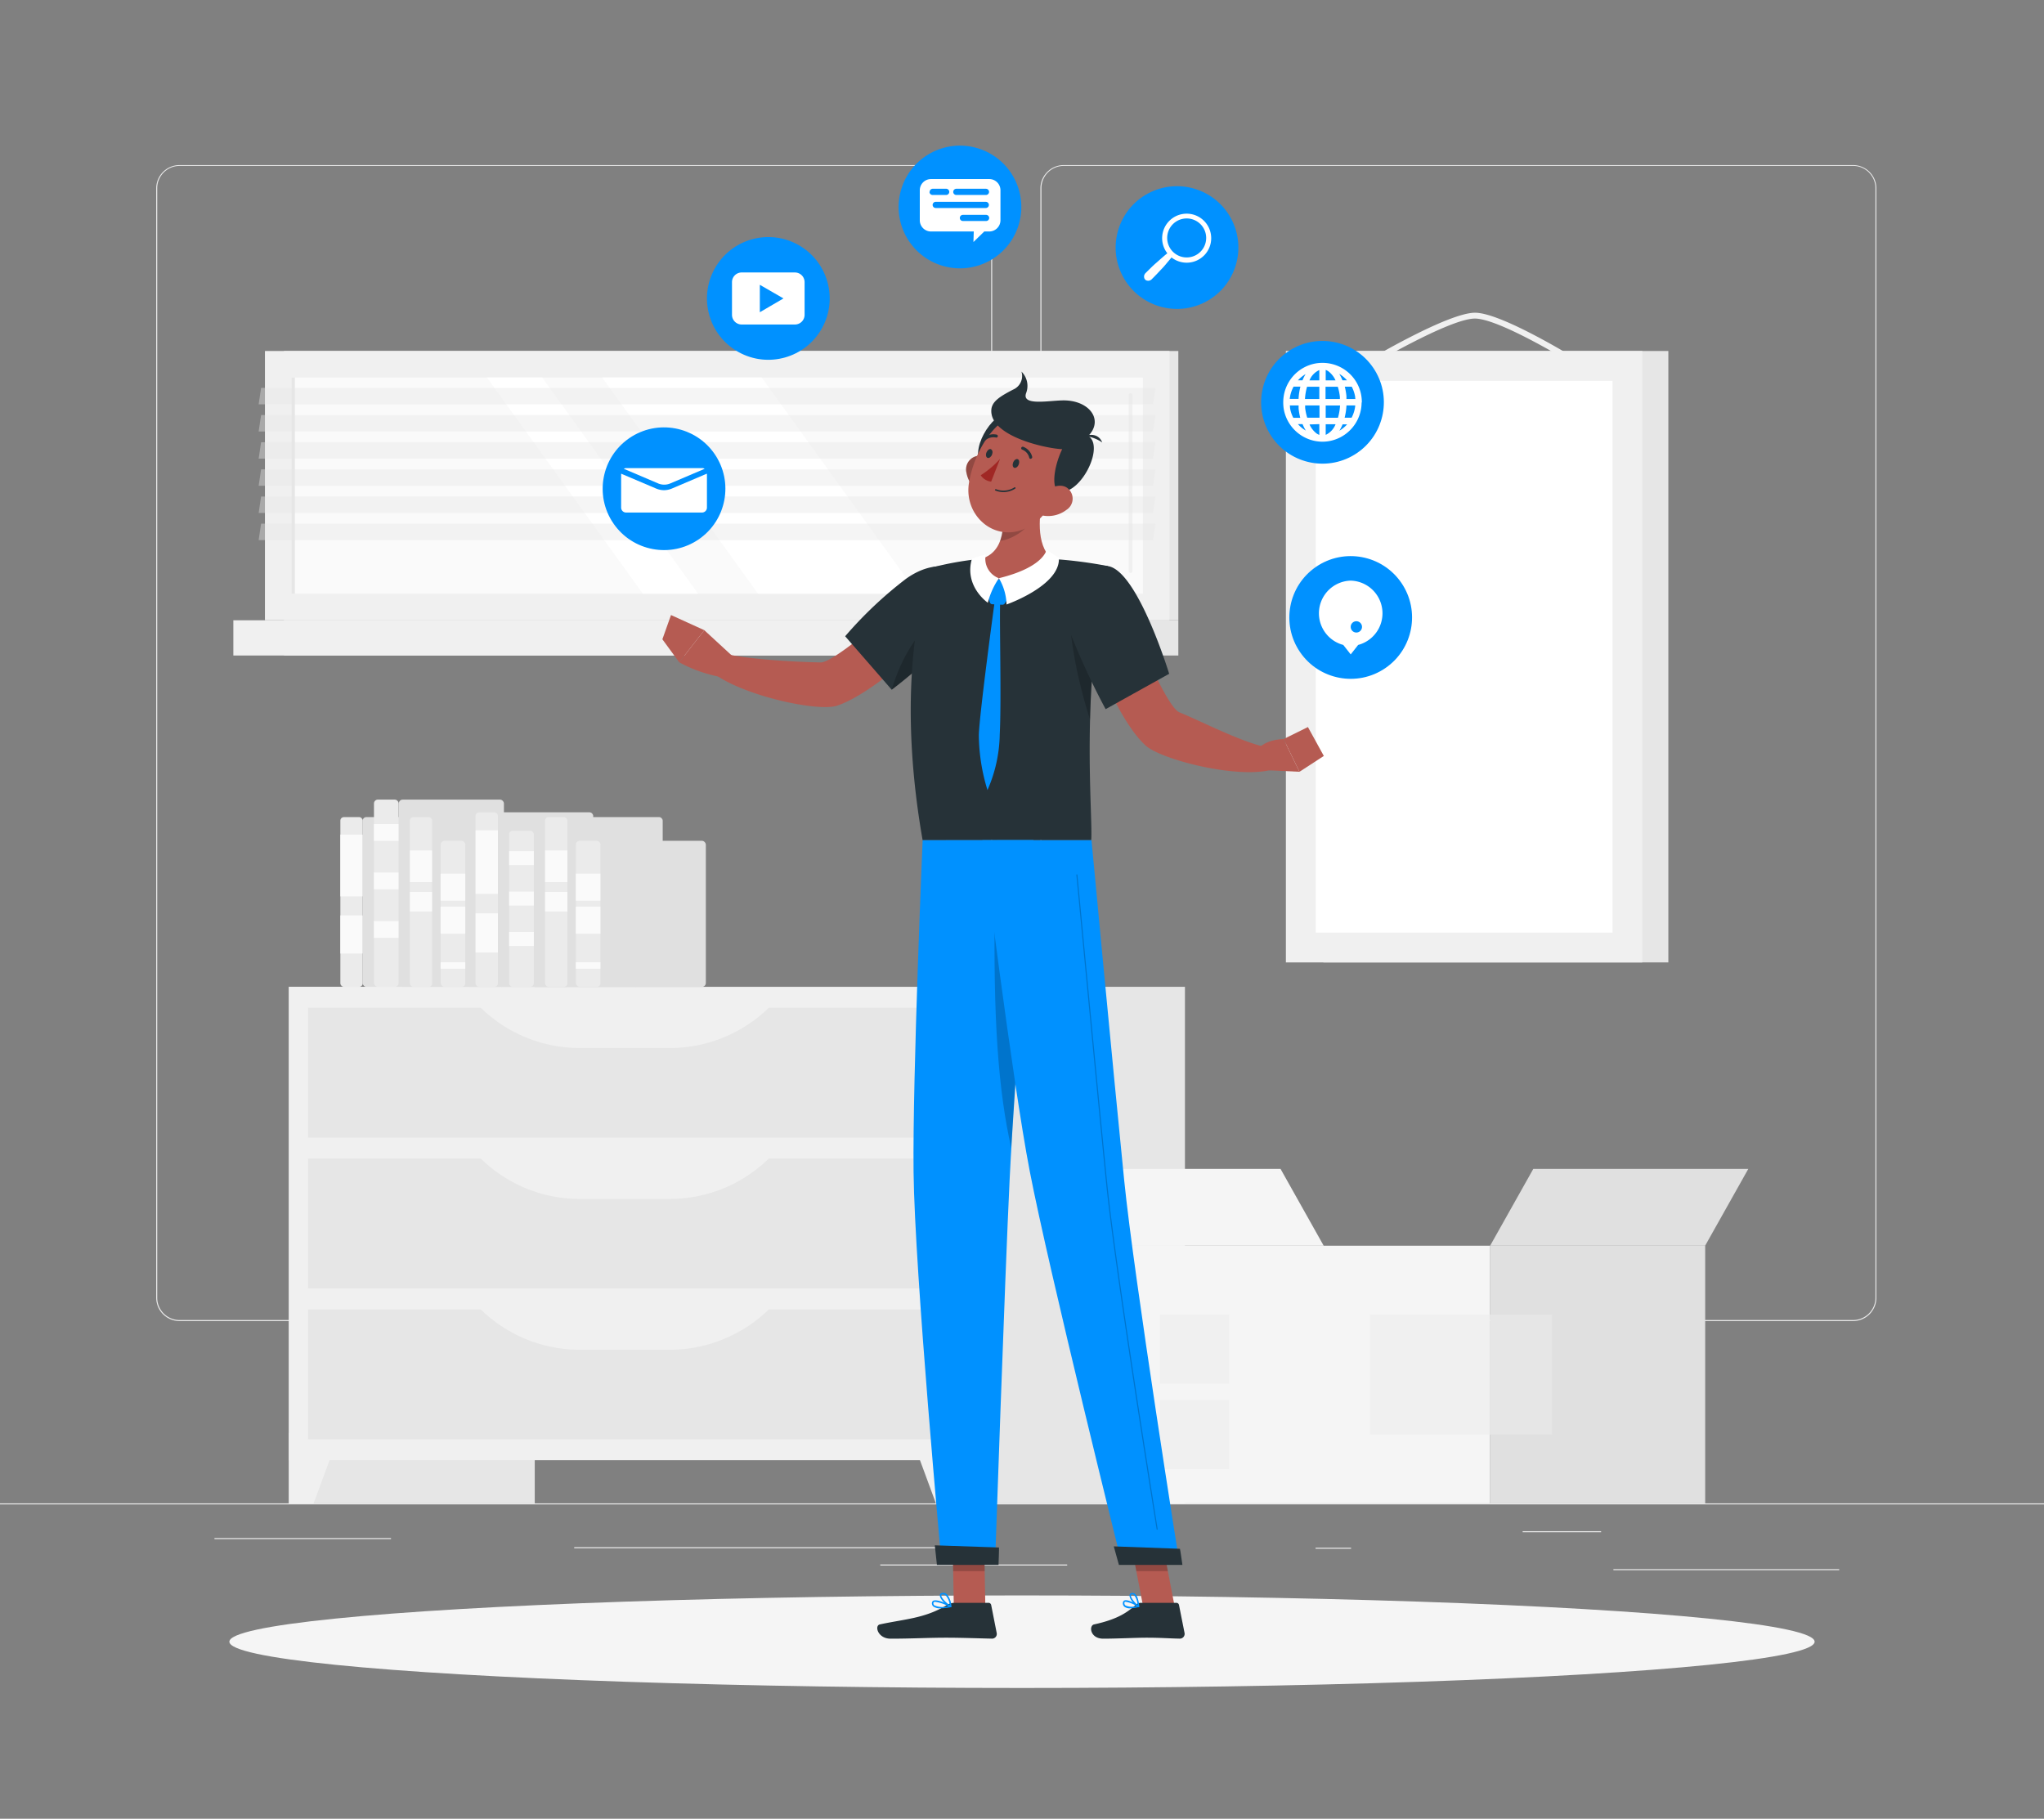 <svg xmlns="http://www.w3.org/2000/svg" width="345" height="307" viewBox="0 0 345 307">
  <rect x="0" y="0" width="345" height="307" fill="#808080" stroke="none"/>
  <g id="Group_4513" data-name="Group 4513" transform="translate(-19243 -4331)">
    <rect id="Rectangle_4507" data-name="Rectangle 4507" width="345" height="307" transform="translate(19243 4331)" fill="none"/>
    <g id="Experts-rafiki" transform="translate(19243 4306.471)">
      <g id="freepik--background-complete--inject-38" transform="translate(0 52.395)">
        <rect id="Rectangle_4511" data-name="Rectangle 4511" width="345" height="0.173" transform="translate(0 225.906)" fill="#ebebeb"/>
        <rect id="Rectangle_4512" data-name="Rectangle 4512" width="38.109" height="0.173" transform="translate(272.322 237.008)" fill="#ebebeb"/>
        <rect id="Rectangle_4513" data-name="Rectangle 4513" width="5.996" height="0.173" transform="translate(222.049 233.393)" fill="#ebebeb"/>
        <rect id="Rectangle_4514" data-name="Rectangle 4514" width="13.241" height="0.173" transform="translate(257.004 230.605)" fill="#ebebeb"/>
        <rect id="Rectangle_4515" data-name="Rectangle 4515" width="29.801" height="0.173" transform="translate(36.197 231.764)" fill="#ebebeb"/>
        <rect id="Rectangle_4516" data-name="Rectangle 4516" width="31.547" height="0.173" transform="translate(148.578 236.221)" fill="#ebebeb"/>
        <rect id="Rectangle_4517" data-name="Rectangle 4517" width="64.639" height="0.173" transform="translate(96.917 233.303)" fill="#ebebeb"/>
        <path id="Path_49123" data-name="Path 49123" d="M179.322,246.192a3.94,3.94,0,0,1-3.947,3.94H42.143a3.94,3.94,0,0,1-3.933-3.94V58.905A3.94,3.94,0,0,1,42.143,55H175.375a3.94,3.94,0,0,1,3.94,3.94m-.173,0a3.774,3.774,0,0,0-3.767-3.8H42.143a3.767,3.767,0,0,0-3.761,3.767V246.192a3.767,3.767,0,0,0,3.76,3.767H175.375a3.774,3.774,0,0,0,3.767-3.767" transform="translate(-11.845 -55)" fill="#ebebeb"/>
        <path id="Path_49124" data-name="Path 49124" d="M391.679,250.132H258.44a3.947,3.947,0,0,1-3.94-3.94V58.905A3.947,3.947,0,0,1,258.44,55H391.679a3.94,3.94,0,0,1,3.926,3.905V246.192A3.94,3.94,0,0,1,391.679,250.132ZM258.44,55.138a3.774,3.774,0,0,0-3.767,3.767V246.192a3.774,3.774,0,0,0,3.767,3.767H391.679a3.774,3.774,0,0,0,3.767-3.767V58.905a3.774,3.774,0,0,0-3.767-3.767Z" transform="translate(-78.895 -55)" fill="#ebebeb"/>
        <rect id="Rectangle_4518" data-name="Rectangle 4518" width="41.503" height="87.195" transform="translate(90.259 225.906) rotate(180)" fill="#e6e6e6"/>
        <path id="Path_49125" data-name="Path 49125" d="M74.845,377.065H70.67V365.19h8.549Z" transform="translate(-21.908 -151.159)" fill="#f0f0f0"/>
        <rect id="Rectangle_4519" data-name="Rectangle 4519" width="41.503" height="87.195" transform="translate(200.003 225.906) rotate(180)" fill="#e6e6e6"/>
        <rect id="Rectangle_4520" data-name="Rectangle 4520" width="113.381" height="79.909" transform="translate(162.136 218.62) rotate(180)" fill="#f0f0f0"/>
        <rect id="Rectangle_4521" data-name="Rectangle 4521" width="106.909" height="21.914" transform="translate(158.9 164.165) rotate(180)" fill="#e6e6e6"/>
        <path id="Path_49126" data-name="Path 49126" d="M134.051,267.652H149.19a23.95,23.95,0,0,0,17.388-7.452H116.67A23.922,23.922,0,0,0,134.051,267.652Z" transform="translate(-36.168 -118.612)" fill="#f0f0f0"/>
        <path id="Path_49127" data-name="Path 49127" d="M226.972,377.065h4.175V365.19H222.59Z" transform="translate(-69.003 -151.159)" fill="#f0f0f0"/>
        <rect id="Rectangle_4522" data-name="Rectangle 4522" width="106.909" height="21.914" transform="translate(158.9 189.619) rotate(180)" fill="#e6e6e6"/>
        <path id="Path_49128" data-name="Path 49128" d="M134.051,304.57H149.19a23.955,23.955,0,0,0,17.386-7.478l-49.906,0a23.929,23.929,0,0,0,17.381,7.48Z" transform="translate(-36.168 -130.048)" fill="#f0f0f0"/>
        <rect id="Rectangle_4523" data-name="Rectangle 4523" width="106.909" height="21.914" transform="translate(158.9 215.073) rotate(180)" fill="#e6e6e6"/>
        <path id="Path_49129" data-name="Path 49129" d="M134.051,341.466H149.19A23.957,23.957,0,0,0,166.578,334H116.67A23.929,23.929,0,0,0,134.051,341.466Z" transform="translate(-36.168 -141.49)" fill="#f0f0f0"/>
        <rect id="Rectangle_4524" data-name="Rectangle 4524" width="3.774" height="28.649" rx="0.59" transform="translate(57.449 110.062)" fill="#ebebeb"/>
        <rect id="Rectangle_4525" data-name="Rectangle 4525" width="3.774" height="10.426" transform="translate(57.449 113.015)" fill="#fafafa"/>
        <rect id="Rectangle_4526" data-name="Rectangle 4526" width="3.774" height="6.431" transform="translate(57.449 126.656)" fill="#fafafa"/>
        <rect id="Rectangle_4527" data-name="Rectangle 4527" width="16.084" height="28.649" rx="0.59" transform="translate(61.224 110.062)" fill="#e0e0e0"/>
        <rect id="Rectangle_4528" data-name="Rectangle 4528" width="4.168" height="31.602" rx="0.65" transform="translate(63.121 107.109)" fill="#ebebeb"/>
        <rect id="Rectangle_4529" data-name="Rectangle 4529" width="4.168" height="2.822" transform="translate(63.114 111.242)" fill="#fafafa"/>
        <rect id="Rectangle_4530" data-name="Rectangle 4530" width="4.168" height="2.822" transform="translate(63.114 119.425)" fill="#fafafa"/>
        <rect id="Rectangle_4531" data-name="Rectangle 4531" width="4.168" height="2.822" transform="translate(63.114 127.616)" fill="#fafafa"/>
        <rect id="Rectangle_4532" data-name="Rectangle 4532" width="17.74" height="31.602" rx="0.65" transform="translate(67.316 107.109)" fill="#e0e0e0"/>
        <rect id="Rectangle_4533" data-name="Rectangle 4533" width="3.774" height="28.649" rx="0.59" transform="translate(69.179 110.062)" fill="#ebebeb"/>
        <rect id="Rectangle_4534" data-name="Rectangle 4534" width="3.774" height="5.347" transform="translate(69.179 115.692)" fill="#fafafa"/>
        <rect id="Rectangle_4535" data-name="Rectangle 4535" width="3.774" height="3.298" transform="translate(69.179 122.689)" fill="#fafafa"/>
        <rect id="Rectangle_4536" data-name="Rectangle 4536" width="16.084" height="28.649" rx="0.59" transform="translate(72.961 110.062)" fill="#e0e0e0"/>
        <rect id="Rectangle_4537" data-name="Rectangle 4537" width="4.168" height="24.654" rx="0.65" transform="translate(74.382 114.064)" fill="#ebebeb"/>
        <rect id="Rectangle_4538" data-name="Rectangle 4538" width="4.168" height="4.561" transform="translate(74.375 119.605)" fill="#fafafa"/>
        <rect id="Rectangle_4539" data-name="Rectangle 4539" width="4.168" height="1.083" transform="translate(74.375 134.564)" fill="#fafafa"/>
        <rect id="Rectangle_4540" data-name="Rectangle 4540" width="4.168" height="4.561" transform="translate(74.375 125.18)" fill="#fafafa"/>
        <rect id="Rectangle_4541" data-name="Rectangle 4541" width="17.74" height="24.654" rx="0.65" transform="translate(78.577 114.064)" fill="#e0e0e0"/>
        <rect id="Rectangle_4542" data-name="Rectangle 4542" width="3.774" height="29.463" rx="0.6" transform="translate(80.268 109.255)" fill="#ebebeb"/>
        <rect id="Rectangle_4543" data-name="Rectangle 4543" width="3.774" height="10.723" transform="translate(80.268 112.291)" fill="#fafafa"/>
        <rect id="Rectangle_4544" data-name="Rectangle 4544" width="3.774" height="6.61" transform="translate(80.268 126.311)" fill="#fafafa"/>
        <rect id="Rectangle_4545" data-name="Rectangle 4545" width="16.084" height="29.463" rx="0.6" transform="translate(84.042 109.255)" fill="#e0e0e0"/>
        <rect id="Rectangle_4546" data-name="Rectangle 4546" width="4.168" height="26.344" rx="0.6" transform="translate(85.933 112.367)" fill="#ebebeb"/>
        <rect id="Rectangle_4547" data-name="Rectangle 4547" width="4.168" height="2.353" transform="translate(85.933 115.81)" fill="#fafafa"/>
        <rect id="Rectangle_4548" data-name="Rectangle 4548" width="4.168" height="2.353" transform="translate(85.933 122.634)" fill="#fafafa"/>
        <rect id="Rectangle_4549" data-name="Rectangle 4549" width="4.168" height="2.353" transform="translate(85.933 129.458)" fill="#fafafa"/>
        <rect id="Rectangle_4550" data-name="Rectangle 4550" width="17.74" height="26.344" rx="0.6" transform="translate(90.135 112.367)" fill="#e0e0e0"/>
        <rect id="Rectangle_4551" data-name="Rectangle 4551" width="3.774" height="28.649" rx="0.59" transform="translate(91.998 110.062)" fill="#ebebeb"/>
        <rect id="Rectangle_4552" data-name="Rectangle 4552" width="3.774" height="5.347" transform="translate(91.998 115.692)" fill="#fafafa"/>
        <rect id="Rectangle_4553" data-name="Rectangle 4553" width="3.774" height="3.298" transform="translate(91.998 122.689)" fill="#fafafa"/>
        <rect id="Rectangle_4554" data-name="Rectangle 4554" width="16.084" height="28.649" rx="0.59" transform="translate(95.772 110.062)" fill="#e0e0e0"/>
        <rect id="Rectangle_4555" data-name="Rectangle 4555" width="4.168" height="24.654" rx="0.65" transform="translate(97.2 114.064)" fill="#ebebeb"/>
        <rect id="Rectangle_4556" data-name="Rectangle 4556" width="4.168" height="4.561" transform="translate(97.193 119.605)" fill="#fafafa"/>
        <rect id="Rectangle_4557" data-name="Rectangle 4557" width="4.168" height="1.083" transform="translate(97.193 134.564)" fill="#fafafa"/>
        <rect id="Rectangle_4558" data-name="Rectangle 4558" width="4.168" height="4.561" transform="translate(97.193 125.18)" fill="#fafafa"/>
        <rect id="Rectangle_4559" data-name="Rectangle 4559" width="17.74" height="24.654" rx="0.65" transform="translate(101.396 114.064)" fill="#e0e0e0"/>
        <rect id="Rectangle_4560" data-name="Rectangle 4560" width="150.965" height="45.45" transform="translate(198.886 76.832) rotate(180)" fill="#e6e6e6"/>
        <rect id="Rectangle_4561" data-name="Rectangle 4561" width="152.669" height="45.45" transform="translate(197.388 76.832) rotate(180)" fill="#f0f0f0"/>
        <rect id="Rectangle_4562" data-name="Rectangle 4562" width="150.965" height="5.948" transform="translate(198.886 82.786) rotate(180)" fill="#e6e6e6"/>
        <rect id="Rectangle_4563" data-name="Rectangle 4563" width="152.669" height="5.948" transform="translate(192.055 82.786) rotate(180)" fill="#f0f0f0"/>
        <rect id="Rectangle_4564" data-name="Rectangle 4564" width="36.487" height="143.706" transform="translate(192.903 35.866) rotate(90)" fill="#fafafa"/>
        <path id="Path_49130" data-name="Path 49130" d="M200.544,143.467l-26.31-36.487H147.31l26.31,36.487Z" transform="translate(-45.666 -71.114)" fill="#fff"/>
        <path id="Path_49131" data-name="Path 49131" d="M276.417,141.156a.324.324,0,0,0,.324-.324V111.086a.324.324,0,0,0-.642,0v29.746a.324.324,0,0,0,.317.324Z" transform="translate(-85.591 -72.301)" fill="#f0f0f0"/>
        <path id="Path_49132" data-name="Path 49132" d="M154.762,143.467,128.445,106.98H119.13l26.31,36.487Z" transform="translate(-36.93 -71.114)" fill="#fff"/>
        <rect id="Rectangle_4565" data-name="Rectangle 4565" width="36.487" height="0.573" transform="translate(49.77 35.866) rotate(90)" fill="#e6e6e6"/>
        <path id="Path_49133" data-name="Path 49133" d="M63.27,112.284H214.235l.414-2.774H63.684Z" transform="translate(-19.614 -71.898)" fill="#e6e6e6" opacity="0.4"/>
        <path id="Path_49134" data-name="Path 49134" d="M63.27,118.924H214.235l.414-2.774H63.684Z" transform="translate(-19.614 -73.957)" fill="#e6e6e6" opacity="0.4"/>
        <path id="Path_49135" data-name="Path 49135" d="M63.27,125.574H214.235l.414-2.774H63.684Z" transform="translate(-19.614 -76.018)" fill="#e6e6e6" opacity="0.4"/>
        <path id="Path_49136" data-name="Path 49136" d="M63.27,132.214H214.235l.414-2.774H63.684Z" transform="translate(-19.614 -78.076)" fill="#e6e6e6" opacity="0.4"/>
        <path id="Path_49137" data-name="Path 49137" d="M63.27,138.861H214.235l.414-2.781H63.684Z" transform="translate(-19.614 -80.135)" fill="#e6e6e6" opacity="0.4"/>
        <path id="Path_49138" data-name="Path 49138" d="M63.27,145.5H214.235l.414-2.774H63.684Z" transform="translate(-19.614 -82.196)" fill="#e6e6e6" opacity="0.4"/>
        <rect id="Rectangle_4566" data-name="Rectangle 4566" width="58.243" height="103.21" transform="translate(281.596 134.591) rotate(180)" fill="#e6e6e6"/>
        <path id="Path_49139" data-name="Path 49139" d="M333.915,100.407a.469.469,0,0,0,.248-.069c.138-.083,13.841-8.232,18.161-8.232s17.381,8.142,17.512,8.225a.483.483,0,0,0,.69-.152.5.5,0,0,0-.152-.69c-.552-.338-13.441-8.37-18.03-8.37s-18.085,8.025-18.63,8.37a.483.483,0,0,0,.248.9Z" transform="translate(-103.379 -66.197)" fill="#f0f0f0"/>
        <rect id="Rectangle_4567" data-name="Rectangle 4567" width="60.161" height="103.21" transform="translate(277.201 134.591) rotate(180)" fill="#f0f0f0"/>
        <rect id="Rectangle_4568" data-name="Rectangle 4568" width="93.129" height="50.08" transform="translate(272.171 36.425) rotate(90)" fill="#fff"/>
        <rect id="Rectangle_4569" data-name="Rectangle 4569" width="36.294" height="43.491" transform="translate(251.519 182.415)" fill="#e0e0e0"/>
        <path id="Path_49140" data-name="Path 49140" d="M400.8,313.542H364.51L371.8,300.57H408.09Z" transform="translate(-112.998 -131.127)" fill="#e0e0e0"/>
        <path id="Path_49141" data-name="Path 49141" d="M296.934,300.57H260.64l7.286,12.972H304.22Z" transform="translate(-80.798 -131.127)" fill="#f5f5f5"/>
        <rect id="Rectangle_4570" data-name="Rectangle 4570" width="64.391" height="43.491" transform="translate(251.512 225.906) rotate(180)" fill="#f5f5f5"/>
        <rect id="Rectangle_4571" data-name="Rectangle 4571" width="20.258" height="20.258" transform="translate(251.512 214.293) rotate(180)" fill="#f0f0f0"/>
        <rect id="Rectangle_4572" data-name="Rectangle 4572" width="11.654" height="11.654" transform="translate(207.462 205.689) rotate(180)" fill="#f0f0f0"/>
        <rect id="Rectangle_4573" data-name="Rectangle 4573" width="11.654" height="11.654" transform="translate(207.462 220.117) rotate(180)" fill="#f0f0f0"/>
        <rect id="Rectangle_4574" data-name="Rectangle 4574" width="10.453" height="20.258" transform="translate(251.519 194.028)" fill="#e6e6e6"/>
      </g>
      <g id="freepik--Shadow--inject-38" transform="translate(38.716 293.84)">
        <ellipse id="freepik--path--inject-38" cx="133.784" cy="7.811" rx="133.784" ry="7.811" fill="#f5f5f5"/>
      </g>
      <g id="freepik--Icons--inject-38" transform="translate(97.683 46.597)">
        <circle id="Ellipse_680" data-name="Ellipse 680" cx="10.357" cy="10.357" r="10.357" transform="translate(0 57.732) rotate(-34.38)" fill="#0091ff"/>
        <path id="Path_49142" data-name="Path 49142" d="M158.4,131.718l-5.8-2.47a.766.766,0,0,1,.414-.117h12.813a.78.78,0,0,1,.414.117l-5.8,2.47a2.643,2.643,0,0,1-2.049,0Z" transform="translate(-144.989 -72.182)" fill="#fff"/>
        <path id="Path_49143" data-name="Path 49143" d="M166.422,130.594v5.624a.835.835,0,0,1-.835.835H152.774a.835.835,0,0,1-.835-.835v-5.624a.455.455,0,0,1,0-.1l5.927,2.518a3.45,3.45,0,0,0,1.3.269,3.491,3.491,0,0,0,1.318-.269l5.92-2.518a.454.454,0,0,1,.014.1Z" transform="translate(-144.783 -72.604)" fill="#fff"/>
        <circle id="Ellipse_681" data-name="Ellipse 681" cx="10.357" cy="10.357" r="10.357" transform="translate(51.475 19.861) rotate(-73.5)" fill="#0091ff"/>
        <path id="Path_49144" data-name="Path 49144" d="M236.73,58.42h-9.874A1.891,1.891,0,0,0,225,60.3v5.085a1.891,1.891,0,0,0,1.884,1.884h7.224l-.055,1.78,1.829-1.78h.849a1.9,1.9,0,0,0,1.884-1.884V60.3A1.891,1.891,0,0,0,236.73,58.42Zm-10.067,2.167a.531.531,0,0,1,.524-.531h2.263a.531.531,0,0,1,.524.531.524.524,0,0,1-.524.517h-2.263a.524.524,0,0,1-.552-.517Zm9.508,4.913h-3.919a.518.518,0,0,1,0-1.035h3.919a.518.518,0,1,1,0,1.035Zm0-2.194h-8.487a.524.524,0,0,1-.518-.524.518.518,0,0,1,.518-.517h8.459a.518.518,0,0,1,.518.517.524.524,0,0,1-.518.524Zm0-2.2h-5.009a.517.517,0,0,1-.518-.517.524.524,0,0,1,.518-.531h5.009a.531.531,0,0,1,.518.531.524.524,0,0,1-.545.517Z" transform="translate(-167.433 -50.262)" fill="#fff"/>
        <circle id="Ellipse_682" data-name="Ellipse 682" cx="10.357" cy="10.357" r="10.357" transform="translate(17.911 32.308) rotate(-60.85)" fill="#0091ff"/>
        <path id="Path_49145" data-name="Path 49145" d="M189.665,81.27H180.7A1.635,1.635,0,0,0,179.06,82.9v5.52a1.635,1.635,0,0,0,1.649,1.635h8.97a1.635,1.635,0,0,0,1.635-1.628v-5.52a1.635,1.635,0,0,0-1.649-1.635Zm-5.906,6.714v-4.63l3.988,2.3Z" transform="translate(-153.192 -57.346)" fill="#fff"/>
        <circle id="Ellipse_683" data-name="Ellipse 683" cx="10.357" cy="10.357" r="10.357" transform="translate(87.196 14.769) rotate(-25.24)" fill="#0091ff"/>
        <path id="Path_49146" data-name="Path 49146" d="M290,73.934a4.14,4.14,0,1,0-6.21-.359c-.283.221-.552.449-.821.69-.393.331-.773.69-1.145,1.007s-.745.69-1.111,1.049l-.545.538a1,1,0,0,0-.228.3.729.729,0,0,0-.069.455.628.628,0,0,0,.586.586,1,1,0,0,0,.255,0l.2-.069a.946.946,0,0,0,.3-.235c.179-.179.366-.359.538-.545.359-.359.69-.731,1.049-1.1s.69-.759,1.007-1.152c.235-.269.455-.538.69-.821a4.14,4.14,0,0,0,5.5-.345Zm-5.272-.621a3.291,3.291,0,1,1,4.651,0,3.291,3.291,0,0,1-4.651,0Z" transform="translate(-184.441 -52.887)" fill="#fff"/>
        <circle id="Ellipse_684" data-name="Ellipse 684" cx="10.357" cy="10.357" r="10.357" transform="translate(111.141 43.142) rotate(-34.38)" fill="#0091ff"/>
        <path id="Path_49147" data-name="Path 49147" d="M327.169,110.021v-.041a7.353,7.353,0,0,0-.083-1.021,6.631,6.631,0,0,0-6.4-5.568h-.331a6.257,6.257,0,0,0-.876.076,6.645,6.645,0,0,0-5.575,6.555v.076a7.345,7.345,0,0,0,.076,1.021,6.652,6.652,0,0,0,6.534,5.575h0a6.784,6.784,0,0,0,1.049-.083,6.652,6.652,0,0,0,5.568-6.514A.118.118,0,0,0,327.169,110.021Zm-1.746,2.622h-1.159a10.457,10.457,0,0,0,.31-2.07h1.484a5.4,5.4,0,0,1-.635,2.1Zm-9.784-5.244H316.8a10.533,10.533,0,0,0-.31,2.07H315a5.471,5.471,0,0,1,.635-2.042Zm7.825,1.7v.386h-2.422v-2.07h2.07a9.137,9.137,0,0,1,.352,1.711Zm-2.394-2.76v-1.76a2.291,2.291,0,0,1,.448.228,3.919,3.919,0,0,1,1.208,1.532Zm-1.076-1.753v1.753H318.33a3.243,3.243,0,0,1,1.663-1.739Zm0,2.829v2.07h-2.422a9.389,9.389,0,0,1,.352-2.07Zm-4.947,3.512a1.025,1.025,0,0,0-.041-.352h1.49v.49a10.35,10.35,0,0,0,.276,1.594H315.6a5.352,5.352,0,0,1-.559-1.718Zm2.553.041v-.393h2.422v2.07h-2.07a9.057,9.057,0,0,1-.352-1.663Zm2.394,2.76v1.815a1.967,1.967,0,0,1-.448-.228,3.919,3.919,0,0,1-1.207-1.532Zm1.076,1.759v-1.739h1.663a3.284,3.284,0,0,1-1.663,1.794Zm0-2.836v-2.07h2.422a9.32,9.32,0,0,1-.352,2.07Zm3.5-3.16V109a11.288,11.288,0,0,0-.276-1.594h1.166a5.589,5.589,0,0,1,.587,1.732,1.024,1.024,0,0,0,.041.352Zm.11-3.16H323.9a6.614,6.614,0,0,0-.545-1.083,4.872,4.872,0,0,1,.421.276,5.519,5.519,0,0,1,.9.828Zm-6.983-1.076a6.833,6.833,0,0,0-.545,1.076h-.766a5.63,5.63,0,0,1,1.311-1.056Zm-1.3,8.473h.766a7,7,0,0,0,.552,1.09,5.418,5.418,0,0,1-1.318-1.07Zm6.976,1.125a6.9,6.9,0,0,0,.545-1.083h.766A5.837,5.837,0,0,1,323.367,114.851Z" transform="translate(-194.992 -64.203)" fill="#fff"/>
        <circle id="Ellipse_685" data-name="Ellipse 685" cx="10.357" cy="10.357" r="10.357" transform="translate(115.901 79.462) rotate(-34.38)" fill="#0091ff"/>
        <path id="Path_49148" data-name="Path 49148" d="M328,156.66a5.52,5.52,0,0,0-1.256,10.854l1.256,1.6,1.256-1.6h0A5.52,5.52,0,0,0,328,156.66Zm0,7.79a.953.953,0,1,1,0,.035Z" transform="translate(-197.701 -80.717)" fill="#fff"/>
      </g>
      <g id="freepik--Character--inject-38" transform="translate(111.801 87.254)">
        <path id="Path_49149" data-name="Path 49149" d="M238.538,402.083h-5.32l-.228-12.323h5.32Z" transform="translate(-184.028 -193.634)" fill="#b55b52"/>
        <path id="Path_49150" data-name="Path 49150" d="M283.884,402.083h-5.32L276.19,389.76h5.32Z" transform="translate(-197.42 -193.634)" fill="#b55b52"/>
        <path id="Path_49151" data-name="Path 49151" d="M275.321,406.73H281.3a.448.448,0,0,1,.442.366l.938,4.727a.807.807,0,0,1-.8.952c-2.07-.041-3.1-.159-5.727-.159-1.621,0-4.954.166-7.19.166s-2.47-2.208-1.552-2.408c4.14-.9,5.7-2.132,7.038-3.312a1.311,1.311,0,0,1,.869-.331Z" transform="translate(-194.543 -198.895)" fill="#263238"/>
        <path id="Path_49152" data-name="Path 49152" d="M227.564,406.73h5.817a.448.448,0,0,1,.442.366l.932,4.727a.794.794,0,0,1-.787.952c-2.07-.041-5.12-.159-7.756-.159-3.084,0-5.748.166-9.363.166-2.18,0-2.76-2.208-1.815-2.408,4.188-.911,7.59-1.007,11.24-3.229a2.5,2.5,0,0,1,1.29-.414Z" transform="translate(-178.326 -198.895)" fill="#263238"/>
        <path id="Path_49153" data-name="Path 49153" d="M214.892,163.262l-5.679-5.092s-13.945,12.806-16.677,12.765c-3.726-.062-11.468-.448-15.787-1.38a7.762,7.762,0,0,0-2.519,3.057c4.947,3.912,17.837,6.714,21.073,5.623C202.672,175.765,214.892,163.262,214.892,163.262Z" transform="translate(-165.812 -121.842)" fill="#b55b52"/>
        <path id="Path_49154" data-name="Path 49154" d="M228.158,158.754c-.041,5.085-13.558,15.235-13.558,15.235l-7.859-9.025a67.682,67.682,0,0,1,10.219-9.66C222.493,151.282,228.2,153.172,228.158,158.754Z" transform="translate(-175.89 -120.287)" fill="#263238"/>
        <path id="Path_49155" data-name="Path 49155" d="M218.13,176.642s12.482-9.37,13.49-14.614C230.026,160.393,221.49,165.071,218.13,176.642Z" transform="translate(-179.421 -122.939)" opacity="0.2"/>
        <path id="Path_49156" data-name="Path 49156" d="M175.092,173.12l-4.713-4.34-4.23,5.423a23.633,23.633,0,0,0,6.762,2.436Z" transform="translate(-163.307 -125.131)" fill="#b55b52"/>
        <path id="Path_49157" data-name="Path 49157" d="M163.486,165.08l-1.456,4.092,2.843,3.885,4.23-5.423Z" transform="translate(-162.03 -123.984)" fill="#b55b52"/>
        <path id="Path_49158" data-name="Path 49158" d="M232.99,389.77l.117,6.348h5.327l-.117-6.348Z" transform="translate(-184.028 -193.638)" opacity="0.2"/>
        <path id="Path_49159" data-name="Path 49159" d="M281.517,389.77H276.19l1.228,6.348h5.32Z" transform="translate(-197.42 -193.638)" opacity="0.2"/>
        <path id="Path_49160" data-name="Path 49160" d="M226.231,152.749s-6.679,16.077-1.442,46h28.462c.3-4.368-1.918-25.682,2.8-46.271a73.932,73.932,0,0,0-9.5-1.207,105.5,105.5,0,0,0-12.1,0A54.355,54.355,0,0,0,226.231,152.749Z" transform="translate(-180.864 -119.649)" fill="#263238"/>
        <path id="Path_49161" data-name="Path 49161" d="M261.789,159.052c-.559,3.395.311,11.5,3.312,20.866a136.4,136.4,0,0,1,2.546-23.895v-.048C265.777,155.788,262.32,155.878,261.789,159.052Z" transform="translate(-192.906 -121.143)" opacity="0.2"/>
        <path id="Path_49162" data-name="Path 49162" d="M250.1,135c-.856,3.892-1.38,8.722,1.3,11.316,0,0-1.656,3.954-8.894,3.954-6.61,0-3.2-3.954-3.2-3.954,4.361-1.035,4.271-6.4,3.588-9.425Z" transform="translate(-185.713 -114.659)" fill="#b55b52"/>
        <path id="Path_49163" data-name="Path 49163" d="M243.083,156.545l-1.566,1.739a.462.462,0,0,0-.1.448l.5,1.525a.428.428,0,0,0,.4.3l1.684.083a.476.476,0,0,0,.414-.207l1.007-1.477a.462.462,0,0,0,0-.559l-1.635-1.856a.462.462,0,0,0-.711,0Z" transform="translate(-186.634 -121.286)" fill="#0091ff"/>
        <path id="Path_49164" data-name="Path 49164" d="M244.35,153.9a9.219,9.219,0,0,1,1.29,4.437s9.136-3.2,8.832-7.88c0,0-1.27-.766-2.07-1.38C252.389,149.073,252.023,152.026,244.35,153.9Z" transform="translate(-187.549 -119.024)" fill="#fff"/>
        <path id="Path_49165" data-name="Path 49165" d="M242.178,154.272a13.041,13.041,0,0,0-1.87,4.14s-4.036-2.76-2.691-7.411a15.7,15.7,0,0,1,2.339-.731A3.5,3.5,0,0,0,242.178,154.272Z" transform="translate(-185.377 -119.392)" fill="#fff"/>
        <path id="Path_49166" data-name="Path 49166" d="M242.083,162.09s-2.587,19.051-2.643,22.363A32.2,32.2,0,0,0,240.9,193.7a24.3,24.3,0,0,0,2.07-9.384c.3-6.017-.062-18.851.069-22.225Z" transform="translate(-186.027 -123.057)" fill="#0091ff"/>
        <path id="Path_49167" data-name="Path 49167" d="M244.806,136.841a11.632,11.632,0,0,1-.186,6.389,7,7,0,0,0,1.96-.593c2.477-1.152,3.726-2.967,5.044-5.665.117-.69.248-1.38.393-2.022Z" transform="translate(-187.633 -114.643)" opacity="0.2"/>
        <path id="Path_49168" data-name="Path 49168" d="M236.38,128.964a4.83,4.83,0,0,0,2.07,3.16c1.463.952,2.76-.248,2.808-1.918.048-1.5-.642-3.809-2.332-4.085a2.311,2.311,0,0,0-2.546,2.843Z" transform="translate(-185.058 -111.9)" fill="#b55b52"/>
        <path id="Path_49169" data-name="Path 49169" d="M236.38,128.964a4.83,4.83,0,0,0,2.07,3.16c1.463.952,2.76-.248,2.808-1.918.048-1.5-.642-3.809-2.332-4.085a2.311,2.311,0,0,0-2.546,2.843Z" transform="translate(-185.058 -111.9)" opacity="0.2"/>
        <path id="Path_49170" data-name="Path 49170" d="M244.425,115.5c-2.85.131-6.9,6.527-4.388,9.274S249.807,115.25,244.425,115.5Z" transform="translate(-185.968 -108.612)" fill="#263238"/>
        <path id="Path_49171" data-name="Path 49171" d="M253.366,125.685c-2.249,4.83-3.326,7.769-6.8,9.391-5.23,2.429-10.35-2.07-9.612-7.466.69-4.83,4.257-11.923,9.826-12.1a7.045,7.045,0,0,1,6.583,10.178Z" transform="translate(-185.236 -108.614)" fill="#b55b52"/>
        <path id="Path_49172" data-name="Path 49172" d="M258.863,116.381c2.76,1.78-1.152,9.66-4.7,9.446-1.566-.1-1.277-3.919.29-7.21-2.857-.124-12.268-2.208-11.958-6.659.1-1.435,1.566-2.3,3.671-3.395a2.5,2.5,0,0,0,1.414-3.043,3.381,3.381,0,0,1,.793,3.609c-.8,2.18,3.567,1.318,6.086,1.256C258.96,110.26,261.541,113.621,258.863,116.381Z" transform="translate(-186.972 -105.52)" fill="#263238"/>
        <path id="Path_49173" data-name="Path 49173" d="M265.32,121.18s2.215-.835,2.967,1.1A6.617,6.617,0,0,0,265.32,121.18Z" transform="translate(-194.05 -110.319)" fill="#263238"/>
        <path id="Path_49174" data-name="Path 49174" d="M258.523,137.526a5.106,5.106,0,0,1-3.726.994c-1.739-.242-1.87-1.967-.766-3.25.987-1.152,3.091-2.415,4.533-1.525A2.247,2.247,0,0,1,258.523,137.526Z" transform="translate(-190.33 -114.177)" fill="#b55b52"/>
        <path id="Path_49175" data-name="Path 49175" d="M225,220.151s-1.711,39.792-1.532,56.021c.193,16.884,4.733,66.13,4.733,66.13h9.018s1.656-48.259,2.463-64.86c.883-18.071,4.03-57.311,4.03-57.311Z" transform="translate(-181.071 -141.049)" fill="#0091ff"/>
        <path id="Path_49176" data-name="Path 49176" d="M239.5,393.026c.041,0-.076,2.946-.076,2.946H229.029l-.359-3.312Z" transform="translate(-182.688 -194.533)" fill="#263238"/>
        <path id="Path_49177" data-name="Path 49177" d="M243.333,235.43c-.311,19.741.587,31.74,2.76,41.4.545-9.419,1.435-21.873,2.215-32.216Z" transform="translate(-187.215 -145.792)" opacity="0.2"/>
        <path id="Path_49178" data-name="Path 49178" d="M240.32,220.16s5.044,40.71,7.99,55.89c3.215,16.684,15.539,66.24,15.539,66.24h9.743s-7.687-48.183-9.343-64.708c-1.808-17.94-5.52-57.422-5.52-57.422Z" transform="translate(-186.3 -141.058)" fill="#0091ff"/>
        <path id="Path_49179" data-name="Path 49179" d="M283.614,393.327c.041,0,.421,2.725.421,2.725H273.319l-.869-3.133Z" transform="translate(-196.26 -194.614)" fill="#263238"/>
        <path id="Path_49180" data-name="Path 49180" d="M276.927,339.138a.083.083,0,0,1-.083-.076c-.069-.49-7.01-43.429-8.508-58.27-1.622-16.1-5-51.819-5.037-52.178a.09.09,0,1,1,.179-.021c.034.359,3.415,36.066,5.037,52.178,1.5,14.835,8.439,57.774,8.508,58.264a.09.09,0,0,1-.076.1Z" transform="translate(-193.423 -143.647)" opacity="0.2"/>
        <path id="Path_49181" data-name="Path 49181" d="M248.741,127.834c-.159.407-.5.649-.759.552s-.338-.5-.179-.9.5-.649.759-.552S248.9,127.434,248.741,127.834Z" transform="translate(-188.594 -112.151)" fill="#263238"/>
        <path id="Path_49182" data-name="Path 49182" d="M242.21,125.4c-.159.4-.5.649-.759.552s-.345-.5-.186-.9.5-.69.759-.559S242.369,124.989,242.21,125.4Z" transform="translate(-186.568 -111.389)" fill="#263238"/>
        <path id="Path_49183" data-name="Path 49183" d="M243.164,126.88a15.794,15.794,0,0,1-3.264,2.76,2.415,2.415,0,0,0,1.766,1.076Z" transform="translate(-186.17 -112.142)" fill="#a02724"/>
        <path id="Path_49184" data-name="Path 49184" d="M243.474,134.382a.117.117,0,0,1-.069-.159.138.138,0,0,1,.166-.076,3.45,3.45,0,0,0,3.064-.283.127.127,0,1,1,.179.179A3.623,3.623,0,0,1,243.474,134.382Z" transform="translate(-187.253 -114.296)" fill="#263238"/>
        <path id="Path_49185" data-name="Path 49185" d="M251.319,125.942a.276.276,0,0,1-.152-.166,1.918,1.918,0,0,0-1.187-1.38.255.255,0,0,1-.166-.317.269.269,0,0,1,.317-.173,2.415,2.415,0,0,1,1.525,1.691.255.255,0,0,1-.179.311A.249.249,0,0,1,251.319,125.942Z" transform="translate(-189.24 -111.217)" fill="#263238"/>
        <path id="Path_49186" data-name="Path 49186" d="M240.582,121.908a.242.242,0,0,1-.048-.421,2.546,2.546,0,0,1,2.242-.566.248.248,0,0,1,.166.317.262.262,0,0,1-.317.166h0a2.07,2.07,0,0,0-1.773.469A.255.255,0,0,1,240.582,121.908Z" transform="translate(-186.335 -110.275)" fill="#263238"/>
        <path id="Path_49187" data-name="Path 49187" d="M264.26,164.708l7.411-2.408s6.8,17.347,9.329,18.347c3.45,1.38,10.4,5.023,14.731,5.893a7.367,7.367,0,0,1,.952,3.774c-6.21,1.615-18.851-1.787-21.342-4.023C269.649,181.2,264.26,164.708,264.26,164.708Z" transform="translate(-193.721 -123.122)" fill="#b55b52"/>
        <path id="Path_49188" data-name="Path 49188" d="M267.576,153.059c5.016.731,10.35,18.182,10.35,18.182L267.2,177.209a123.5,123.5,0,0,1-6.6-14.49C258.364,156.295,262.194,152.3,267.576,153.059Z" transform="translate(-192.386 -120.228)" fill="#263238"/>
        <path id="Path_49189" data-name="Path 49189" d="M275.947,407.464a1.58,1.58,0,0,1-1.014-.269.731.731,0,0,1-.248-.69.421.421,0,0,1,.228-.359c.587-.3,2.284.752,2.477.876a.124.124,0,0,1,.055.124.138.138,0,0,1-.1.1A6.355,6.355,0,0,1,275.947,407.464Zm-.766-1.1a.36.36,0,0,0-.159,0c-.034,0-.076.048-.083.145a.49.49,0,0,0,.159.462,2.547,2.547,0,0,0,1.884.09A5.023,5.023,0,0,0,275.182,406.36Z" transform="translate(-196.949 -198.698)" fill="#0091ff"/>
        <path id="Path_49190" data-name="Path 49190" d="M277.816,406.729h-.055c-.545-.3-1.58-1.47-1.456-2.07a.435.435,0,0,1,.407-.331.69.69,0,0,1,.538.166c.6.5.69,2.07.69,2.1a.138.138,0,0,1-.062.117A.118.118,0,0,1,277.816,406.729Zm-1.035-2.16h-.055c-.166,0-.179.09-.186.124-.076.352.58,1.228,1.118,1.649a2.968,2.968,0,0,0-.587-1.67A.435.435,0,0,0,276.782,404.569Z" transform="translate(-197.452 -198.149)" fill="#0091ff"/>
        <path id="Path_49191" data-name="Path 49191" d="M229.471,407.472a2,2,0,0,1-1.283-.324.69.69,0,0,1-.221-.614.414.414,0,0,1,.214-.338c.655-.366,2.76.69,3.008.849a.124.124,0,0,1,.062.131.117.117,0,0,1-.1.1A9.039,9.039,0,0,1,229.471,407.472Zm-.938-1.1a.476.476,0,0,0-.235.048.159.159,0,0,0-.083.131.469.469,0,0,0,.145.407,3.357,3.357,0,0,0,2.374.145,6.76,6.76,0,0,0-2.2-.731Z" transform="translate(-182.468 -198.706)" fill="#0091ff"/>
        <path id="Path_49192" data-name="Path 49192" d="M231.729,406.72h-.055c-.635-.29-1.877-1.435-1.766-2.07,0-.138.131-.317.476-.352a.9.9,0,0,1,.69.221,3.294,3.294,0,0,1,.773,2.07.11.11,0,0,1-.055.11A.1.1,0,0,1,231.729,406.72Zm-1.249-2.16H230.4c-.228,0-.242.11-.248.138-.069.359.773,1.263,1.421,1.663a2.871,2.871,0,0,0-.69-1.642A.69.69,0,0,0,230.48,404.56Z" transform="translate(-183.07 -198.14)" fill="#0091ff"/>
        <path id="Path_49193" data-name="Path 49193" d="M309.285,200.7l5.065.242-2.691-5.52s-4.437-.069-5.168,3.346Z" transform="translate(-206.813 -133.389)" fill="#b55b52"/>
        <path id="Path_49194" data-name="Path 49194" d="M320.777,197.358l-2.684-4.878-4.112,2.029,2.691,5.52Z" transform="translate(-209.135 -132.478)" fill="#b55b52"/>
      </g>
    </g>
  </g>
</svg>
